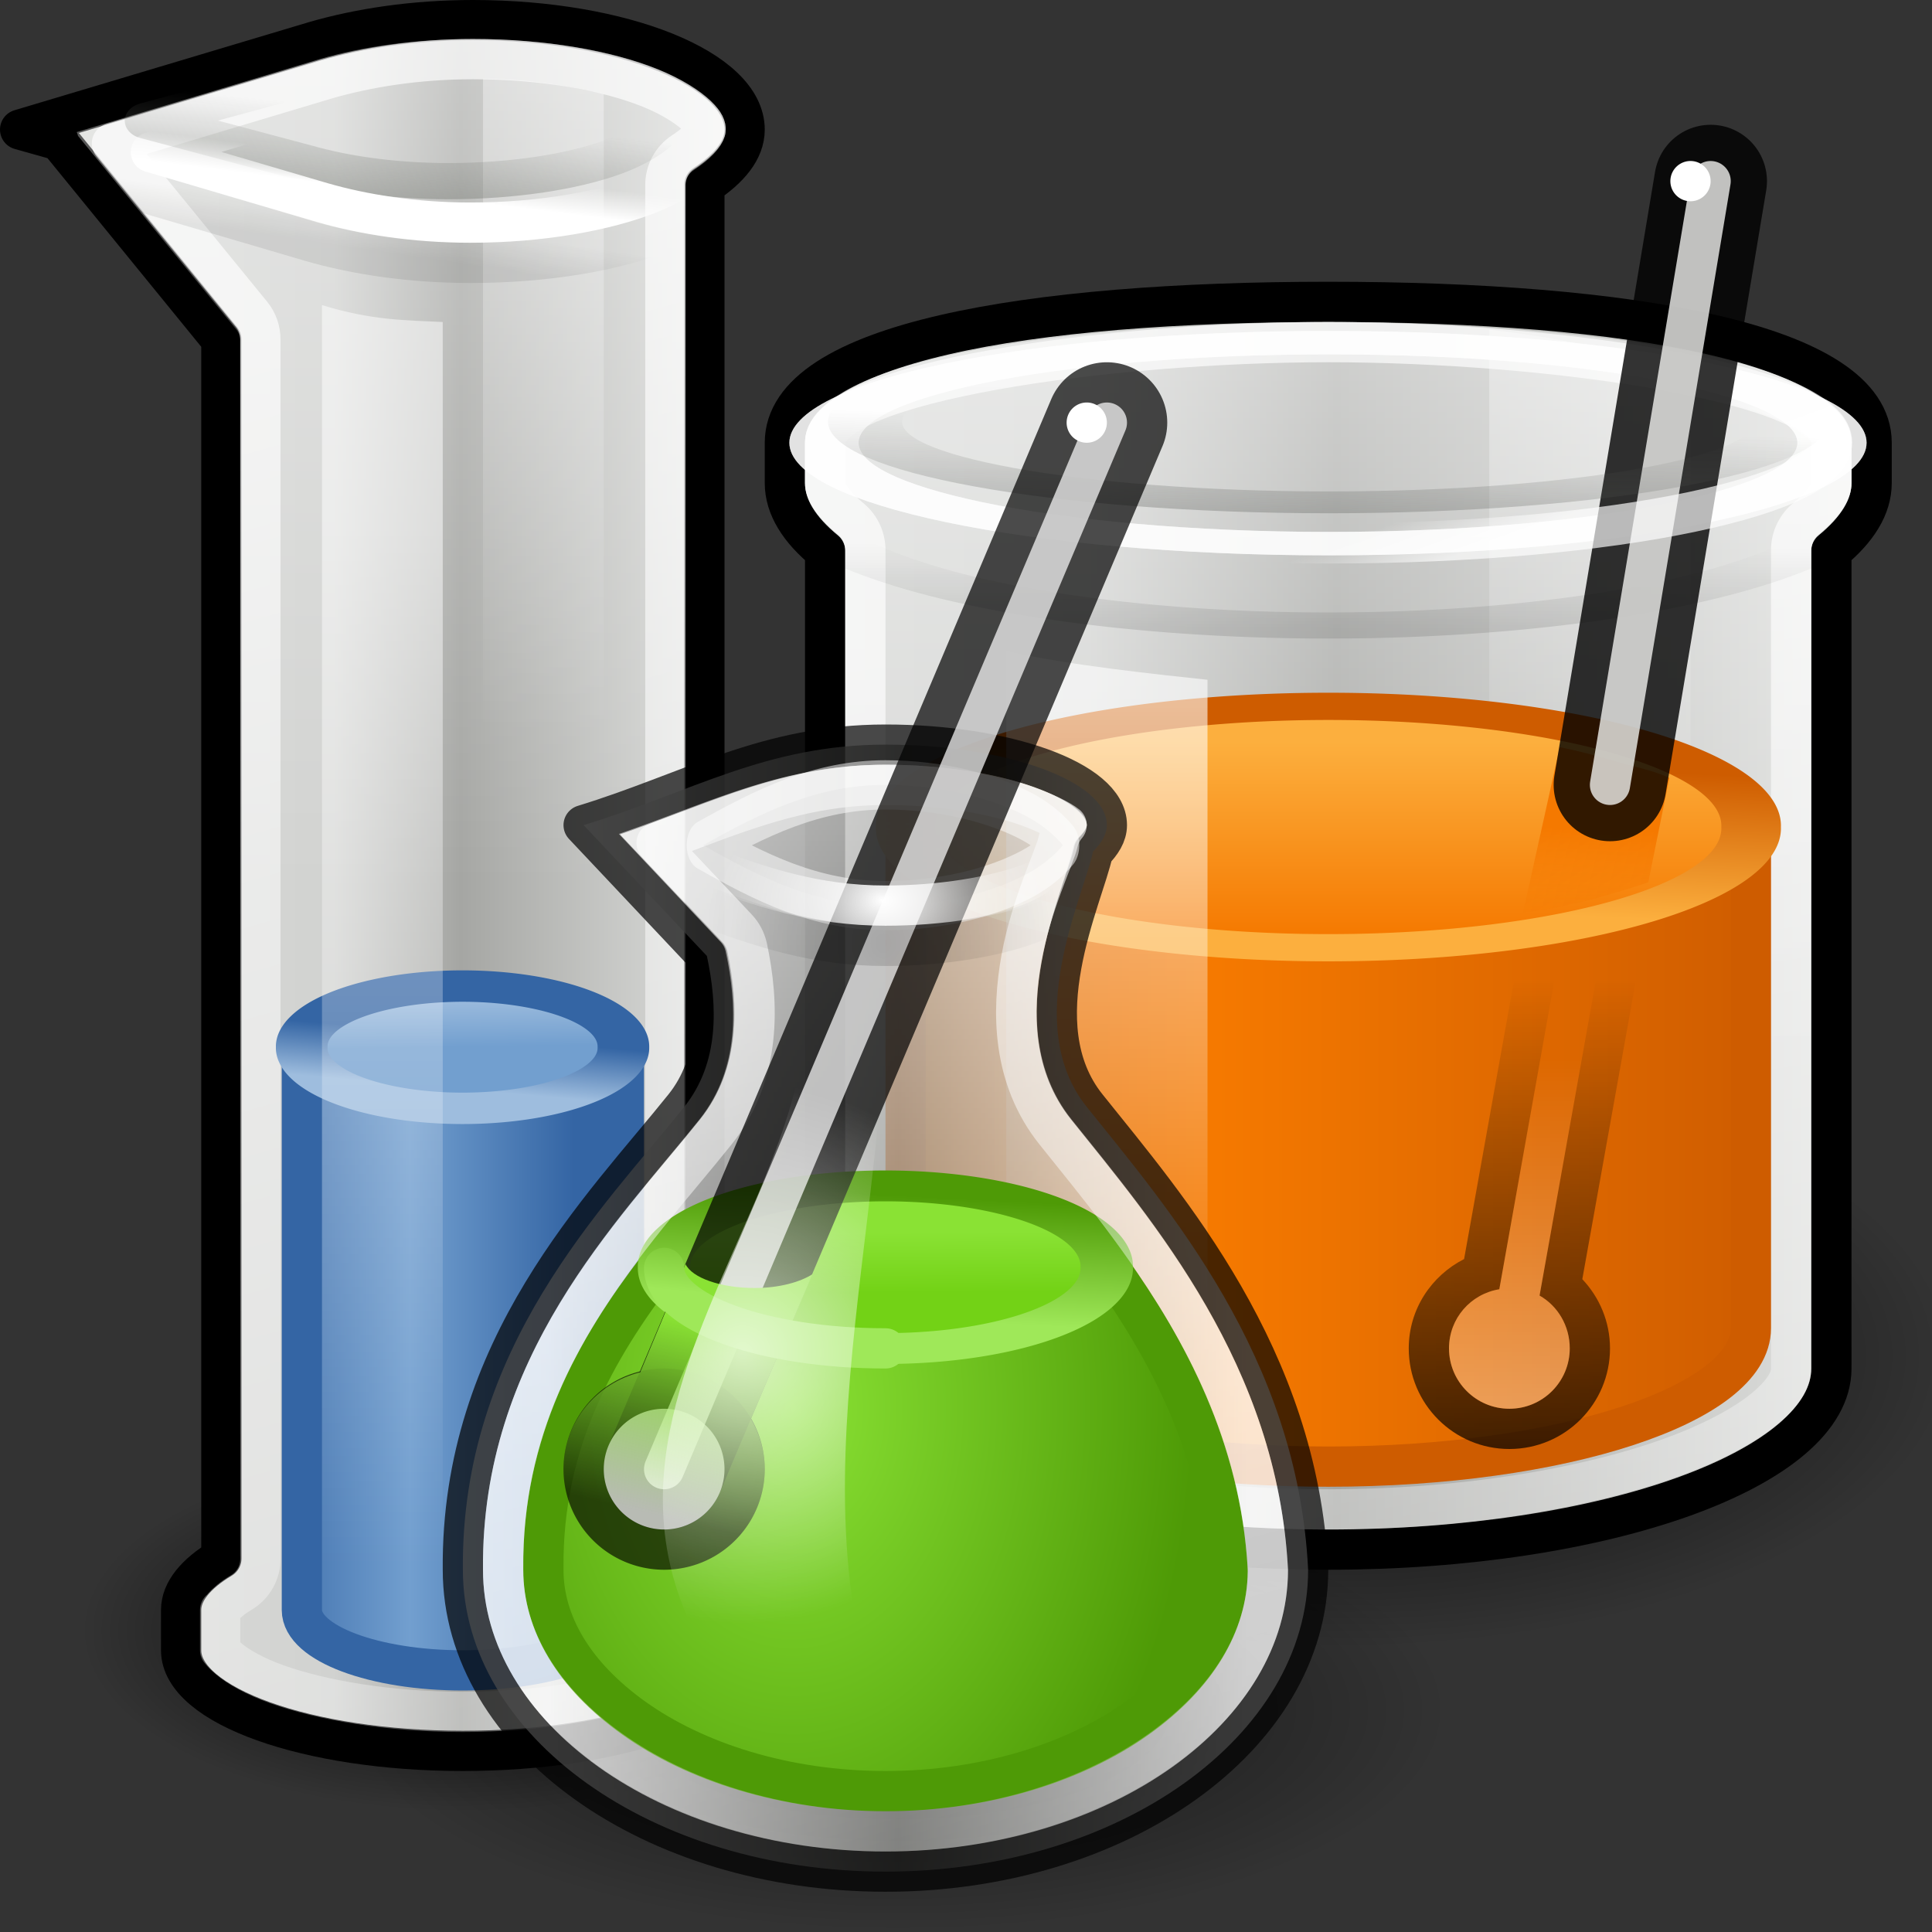 <?xml version="1.0" encoding="UTF-8" standalone="no"?>
<!-- Created with Inkscape (http://www.inkscape.org/) -->

<svg
   xmlns:dc="http://purl.org/dc/elements/1.1/"
   xmlns:cc="http://creativecommons.org/ns#"
   xmlns:rdf="http://www.w3.org/1999/02/22-rdf-syntax-ns#"
   xmlns:svg="http://www.w3.org/2000/svg"
   xmlns="http://www.w3.org/2000/svg"
   xmlns:xlink="http://www.w3.org/1999/xlink"
   xmlns:sodipodi="http://sodipodi.sourceforge.net/DTD/sodipodi-0.dtd"
   xmlns:inkscape="http://www.inkscape.org/namespaces/inkscape"
   width="48px"
   height="48px"
   id="svg5284"
   sodipodi:version="0.32"
   inkscape:version="0.47 r22583"
   sodipodi:docname="applications-science.svg"
   inkscape:output_extension="org.inkscape.output.svg.inkscape"
   version="1.1">
  <rect width="100%" height="100%" fill="#333333" stroke="none"/>
  <defs
     id="defs5286">
    <inkscape:perspective
       sodipodi:type="inkscape:persp3d"
       inkscape:vp_x="0 : 24 : 1"
       inkscape:vp_y="0 : 1000 : 0"
       inkscape:vp_z="48 : 24 : 1"
       inkscape:persp3d-origin="24 : 16 : 1"
       id="perspective210" />
    <linearGradient
       inkscape:collect="always"
       id="linearGradient3370">
      <stop
         style="stop-color:#ffffff;stop-opacity:1;"
         offset="0"
         id="stop3372" />
      <stop
         style="stop-color:#ffffff;stop-opacity:0;"
         offset="1"
         id="stop3374" />
    </linearGradient>
    <linearGradient
       inkscape:collect="always"
       id="linearGradient3472">
      <stop
         style="stop-color:#f57900;stop-opacity:1;"
         offset="0"
         id="stop3474" />
      <stop
         style="stop-color:#f57900;stop-opacity:0;"
         offset="1"
         id="stop3476" />
    </linearGradient>
    <linearGradient
       id="linearGradient3456">
      <stop
         style="stop-color:#d3d7cf;stop-opacity:1"
         offset="0"
         id="stop3458" />
      <stop
         style="stop-color:#d3d7cf;stop-opacity:1"
         offset="1"
         id="stop3460" />
    </linearGradient>
    <linearGradient
       id="linearGradient3435"
       inkscape:collect="always">
      <stop
         id="stop3437"
         offset="0"
         style="stop-color:#4e9a06;stop-opacity:1;" />
      <stop
         id="stop3439"
         offset="1"
         style="stop-color:#9fe859;stop-opacity:1" />
    </linearGradient>
    <linearGradient
       id="linearGradient3429"
       inkscape:collect="always">
      <stop
         id="stop3431"
         offset="0"
         style="stop-color:#4e9a06;stop-opacity:1;" />
      <stop
         id="stop3433"
         offset="1"
         style="stop-color:#9fe859;stop-opacity:1" />
    </linearGradient>
    <linearGradient
       inkscape:collect="always"
       id="linearGradient3376">
      <stop
         style="stop-color:#ffffff;stop-opacity:1;"
         offset="0"
         id="stop3378" />
      <stop
         style="stop-color:#ffffff;stop-opacity:0;"
         offset="1"
         id="stop3380" />
    </linearGradient>
    <linearGradient
       inkscape:collect="always"
       id="linearGradient3359">
      <stop
         style="stop-color:#ffffff;stop-opacity:1;"
         offset="0"
         id="stop3361" />
      <stop
         style="stop-color:#ffffff;stop-opacity:0;"
         offset="1"
         id="stop3363" />
    </linearGradient>
    <linearGradient
       inkscape:collect="always"
       id="linearGradient3351">
      <stop
         style="stop-color:#000000;stop-opacity:1;"
         offset="0"
         id="stop3353" />
      <stop
         style="stop-color:#000000;stop-opacity:0;"
         offset="1"
         id="stop3355" />
    </linearGradient>
    <linearGradient
       inkscape:collect="always"
       id="linearGradient3300">
      <stop
         style="stop-color:#8ae234;stop-opacity:1;"
         offset="0"
         id="stop3302" />
      <stop
         style="stop-color:#8ae234;stop-opacity:0;"
         offset="1"
         id="stop3304" />
    </linearGradient>
    <linearGradient
       inkscape:collect="always"
       id="linearGradient4779">
      <stop
         style="stop-color:#000000;stop-opacity:1;"
         offset="0"
         id="stop4781" />
      <stop
         style="stop-color:#000000;stop-opacity:0;"
         offset="1"
         id="stop4783" />
    </linearGradient>
    <linearGradient
       inkscape:collect="always"
       id="linearGradient4751">
      <stop
         style="stop-color:#ffffff;stop-opacity:1;"
         offset="0"
         id="stop4753" />
      <stop
         style="stop-color:#ffffff;stop-opacity:0;"
         offset="1"
         id="stop4755" />
    </linearGradient>
    <linearGradient
       inkscape:collect="always"
       id="linearGradient4739">
      <stop
         style="stop-color:#ffffff;stop-opacity:1;"
         offset="0"
         id="stop4741" />
      <stop
         style="stop-color:#ffffff;stop-opacity:0;"
         offset="1"
         id="stop4743" />
    </linearGradient>
    <linearGradient
       inkscape:collect="always"
       id="linearGradient4715">
      <stop
         style="stop-color:#8ae234;stop-opacity:1;"
         offset="0"
         id="stop4717" />
      <stop
         style="stop-color:#73d216;stop-opacity:1"
         offset="1"
         id="stop4719" />
    </linearGradient>
    <linearGradient
       inkscape:collect="always"
       id="linearGradient4699">
      <stop
         style="stop-color:#8ae234;stop-opacity:1"
         offset="0"
         id="stop4701" />
      <stop
         style="stop-color:#4e9a06;stop-opacity:1"
         offset="1"
         id="stop4703" />
    </linearGradient>
    <linearGradient
       inkscape:collect="always"
       id="linearGradient4579">
      <stop
         style="stop-color:#ffffff;stop-opacity:1;"
         offset="0"
         id="stop4581" />
      <stop
         style="stop-color:#ffffff;stop-opacity:0;"
         offset="1"
         id="stop4583" />
    </linearGradient>
    <linearGradient
       inkscape:collect="always"
       id="linearGradient4571">
      <stop
         style="stop-color:#ffffff;stop-opacity:1;"
         offset="0"
         id="stop4573" />
      <stop
         style="stop-color:#ffffff;stop-opacity:0;"
         offset="1"
         id="stop4575" />
    </linearGradient>
    <linearGradient
       inkscape:collect="always"
       id="linearGradient4563">
      <stop
         style="stop-color:#000000;stop-opacity:1;"
         offset="0"
         id="stop4565" />
      <stop
         style="stop-color:#000000;stop-opacity:0;"
         offset="1"
         id="stop4567" />
    </linearGradient>
    <linearGradient
       inkscape:collect="always"
       id="linearGradient4545">
      <stop
         style="stop-color:#ffffff;stop-opacity:1;"
         offset="0"
         id="stop4547" />
      <stop
         style="stop-color:#ffffff;stop-opacity:0;"
         offset="1"
         id="stop4549" />
    </linearGradient>
    <linearGradient
       id="linearGradient4532">
      <stop
         style="stop-color:#ce5c00;stop-opacity:1"
         offset="0"
         id="stop4534" />
      <stop
         id="stop4540"
         offset="0.5"
         style="stop-color:#f57900;stop-opacity:1;" />
      <stop
         style="stop-color:#ce5c00;stop-opacity:1"
         offset="1"
         id="stop4536" />
    </linearGradient>
    <linearGradient
       inkscape:collect="always"
       id="linearGradient4524">
      <stop
         style="stop-color:#f57900;stop-opacity:1;"
         offset="0"
         id="stop4526" />
      <stop
         style="stop-color:#fcaf3e;stop-opacity:1"
         offset="1"
         id="stop4528" />
    </linearGradient>
    <linearGradient
       inkscape:collect="always"
       id="linearGradient4508">
      <stop
         style="stop-color:#ce5c00;stop-opacity:1;"
         offset="0"
         id="stop4510" />
      <stop
         style="stop-color:#fcaf3e;stop-opacity:1"
         offset="1"
         id="stop4512" />
    </linearGradient>
    <linearGradient
       inkscape:collect="always"
       id="linearGradient4483">
      <stop
         style="stop-color:#555753;stop-opacity:1"
         offset="0"
         id="stop4485" />
      <stop
         style="stop-color:#555753;stop-opacity:0"
         offset="1"
         id="stop4487" />
    </linearGradient>
    <linearGradient
       inkscape:collect="always"
       id="linearGradient4473">
      <stop
         style="stop-color:#000000;stop-opacity:1;"
         offset="0"
         id="stop4475" />
      <stop
         style="stop-color:#000000;stop-opacity:0;"
         offset="1"
         id="stop4477" />
    </linearGradient>
    <linearGradient
       inkscape:collect="always"
       id="linearGradient4447">
      <stop
         style="stop-color:#ffffff;stop-opacity:1;"
         offset="0"
         id="stop4449" />
      <stop
         style="stop-color:#ffffff;stop-opacity:0;"
         offset="1"
         id="stop4451" />
    </linearGradient>
    <linearGradient
       inkscape:collect="always"
       id="linearGradient4426">
      <stop
         style="stop-color:#ffffff;stop-opacity:1;"
         offset="0"
         id="stop4428" />
      <stop
         style="stop-color:#ffffff;stop-opacity:0;"
         offset="1"
         id="stop4430" />
    </linearGradient>
    <linearGradient
       inkscape:collect="always"
       id="linearGradient4414">
      <stop
         style="stop-color:#ffffff;stop-opacity:1;"
         offset="0"
         id="stop4416" />
      <stop
         style="stop-color:#ffffff;stop-opacity:0;"
         offset="1"
         id="stop4418" />
    </linearGradient>
    <linearGradient
       inkscape:collect="always"
       id="linearGradient4394">
      <stop
         style="stop-color:#000000;stop-opacity:1"
         offset="0"
         id="stop4396" />
      <stop
         style="stop-color:#000000;stop-opacity:0"
         offset="1"
         id="stop4398" />
    </linearGradient>
    <linearGradient
       inkscape:collect="always"
       id="linearGradient4374">
      <stop
         style="stop-color:#ffffff;stop-opacity:1;"
         offset="0"
         id="stop4376" />
      <stop
         style="stop-color:#ffffff;stop-opacity:0;"
         offset="1"
         id="stop4378" />
    </linearGradient>
    <linearGradient
       inkscape:collect="always"
       id="linearGradient4361">
      <stop
         style="stop-color:#767973;stop-opacity:1;"
         offset="0"
         id="stop4363" />
      <stop
         style="stop-color:#767973;stop-opacity:0;"
         offset="1"
         id="stop4366" />
    </linearGradient>
    <linearGradient
       id="linearGradient4338">
      <stop
         style="stop-color:#3465a4;stop-opacity:1"
         offset="0"
         id="stop4340" />
      <stop
         id="stop4346"
         offset="0.5"
         style="stop-color:#729fcf;stop-opacity:1;" />
      <stop
         style="stop-color:#3465a4;stop-opacity:1"
         offset="1"
         id="stop4342" />
    </linearGradient>
    <linearGradient
       inkscape:collect="always"
       id="linearGradient4322">
      <stop
         style="stop-color:#3465a4;stop-opacity:1"
         offset="0"
         id="stop4324" />
      <stop
         style="stop-color:#9ebdde;stop-opacity:1"
         offset="1"
         id="stop4326" />
    </linearGradient>
    <linearGradient
       inkscape:collect="always"
       id="linearGradient4314">
      <stop
         style="stop-color:#729fcf;stop-opacity:1"
         offset="0"
         id="stop4316" />
      <stop
         style="stop-color:#ffffff;stop-opacity:1"
         offset="1"
         id="stop4318" />
    </linearGradient>
    <linearGradient
       id="linearGradient4373">
      <stop
         id="stop4375"
         offset="0"
         style="stop-color:#ffffff;stop-opacity:1" />
      <stop
         style="stop-color:#797a76;stop-opacity:1;"
         offset="0.5"
         id="stop4379" />
      <stop
         id="stop4381"
         offset="1"
         style="stop-color:#ffffff;stop-opacity:1" />
    </linearGradient>
    <linearGradient
       id="linearGradient4134">
      <stop
         style="stop-color:#d6d7d5;stop-opacity:1;"
         offset="0"
         id="stop4136" />
      <stop
         id="stop4148"
         offset="0.25"
         style="stop-color:#d1d2d0;stop-opacity:1;" />
      <stop
         id="stop4142"
         offset="0.5"
         style="stop-color:#a5a6a3;stop-opacity:1;" />
      <stop
         style="stop-color:#dddedc;stop-opacity:1;"
         offset="1"
         id="stop4138" />
    </linearGradient>
    <linearGradient
       inkscape:collect="always"
       xlink:href="#linearGradient4134"
       id="linearGradient3642"
       x1="5.125"
       y1="22"
       x2="17.75"
       y2="22"
       gradientUnits="userSpaceOnUse" />
    <linearGradient
       inkscape:collect="always"
       xlink:href="#linearGradient4134"
       id="linearGradient3650"
       x1="20.875"
       y1="26.5"
       x2="45.516"
       y2="26.5"
       gradientUnits="userSpaceOnUse"
       gradientTransform="translate(0,-4)" />
    <linearGradient
       inkscape:collect="always"
       xlink:href="#linearGradient4314"
       id="linearGradient4320"
       x1="15.014"
       y1="38.542"
       x2="14.7"
       y2="25.394"
       gradientUnits="userSpaceOnUse" />
    <linearGradient
       inkscape:collect="always"
       xlink:href="#linearGradient4322"
       id="linearGradient4328"
       x1="17.158"
       y1="37.722"
       x2="16.544"
       y2="41.991"
       gradientUnits="userSpaceOnUse" />
    <linearGradient
       inkscape:collect="always"
       xlink:href="#linearGradient4338"
       id="linearGradient4344"
       x1="6.118"
       y1="33.406"
       x2="14.25"
       y2="33.406"
       gradientUnits="userSpaceOnUse" />
    <linearGradient
       inkscape:collect="always"
       xlink:href="#linearGradient4361"
       id="linearGradient4368"
       x1="6.875"
       y1="5.656"
       x2="7.25"
       y2="2.844"
       gradientUnits="userSpaceOnUse" />
    <linearGradient
       inkscape:collect="always"
       xlink:href="#linearGradient4374"
       id="linearGradient4384"
       gradientUnits="userSpaceOnUse"
       x1="7.719"
       y1="3.937"
       x2="7.812"
       y2="3.203" />
    <linearGradient
       inkscape:collect="always"
       xlink:href="#linearGradient4394"
       id="linearGradient4400"
       x1="8.094"
       y1="5.469"
       x2="8.219"
       y2="4.625"
       gradientUnits="userSpaceOnUse" />
    <linearGradient
       inkscape:collect="always"
       xlink:href="#linearGradient4414"
       id="linearGradient4420"
       x1="9.104"
       y1="13.334"
       x2="9.104"
       y2="38.878"
       gradientUnits="userSpaceOnUse" />
    <linearGradient
       inkscape:collect="always"
       xlink:href="#linearGradient4426"
       id="linearGradient4432"
       x1="11.125"
       y1="-2.375"
       x2="11.125"
       y2="22"
       gradientUnits="userSpaceOnUse" />
    <linearGradient
       inkscape:collect="always"
       xlink:href="#linearGradient4447"
       id="linearGradient4453"
       x1="34.648"
       y1="7.866"
       x2="34.648"
       y2="30.738"
       gradientUnits="userSpaceOnUse"
       gradientTransform="translate(0,-4)" />
    <linearGradient
       inkscape:collect="always"
       xlink:href="#linearGradient4473"
       id="linearGradient4479"
       x1="14.299"
       y1="43.573"
       x2="14.336"
       y2="40.669"
       gradientUnits="userSpaceOnUse" />
    <linearGradient
       inkscape:collect="always"
       xlink:href="#linearGradient4483"
       id="linearGradient4489"
       x1="14.471"
       y1="44.243"
       x2="15.026"
       y2="38.547"
       gradientUnits="userSpaceOnUse" />
    <linearGradient
       inkscape:collect="always"
       xlink:href="#linearGradient4508"
       id="linearGradient4514"
       x1="16.76"
       y1="35.75"
       x2="16.175"
       y2="41.72"
       gradientUnits="userSpaceOnUse" />
    <linearGradient
       inkscape:collect="always"
       xlink:href="#linearGradient4524"
       id="linearGradient4530"
       x1="15.192"
       y1="42.982"
       x2="15.192"
       y2="35.086"
       gradientUnits="userSpaceOnUse" />
    <linearGradient
       inkscape:collect="always"
       xlink:href="#linearGradient4532"
       id="linearGradient4538"
       x1="16.375"
       y1="32.719"
       x2="44"
       y2="32.719"
       gradientUnits="userSpaceOnUse"
       gradientTransform="translate(0,-4)" />
    <linearGradient
       inkscape:collect="always"
       xlink:href="#linearGradient4545"
       id="linearGradient4551"
       x1="27.062"
       y1="21.312"
       x2="27.062"
       y2="37.77"
       gradientUnits="userSpaceOnUse"
       gradientTransform="translate(0,-4)" />
    <linearGradient
       inkscape:collect="always"
       xlink:href="#linearGradient4414"
       id="linearGradient4555"
       gradientUnits="userSpaceOnUse"
       x1="9.104"
       y1="5.712"
       x2="9.104"
       y2="23.189"
       gradientTransform="translate(4,-5)" />
    <linearGradient
       inkscape:collect="always"
       xlink:href="#linearGradient4545"
       id="linearGradient4559"
       gradientUnits="userSpaceOnUse"
       x1="27.062"
       y1="19.185"
       x2="27.062"
       y2="34.681"
       gradientTransform="translate(12,-12.141)" />
    <radialGradient
       inkscape:collect="always"
       xlink:href="#linearGradient4563"
       id="radialGradient4569"
       cx="16.175"
       cy="38.542"
       fx="16.175"
       fy="38.542"
       r="7.867"
       gradientTransform="matrix(1,0,0,0.618,0,14.724)"
       gradientUnits="userSpaceOnUse" />
    <linearGradient
       inkscape:collect="always"
       xlink:href="#linearGradient4571"
       id="linearGradient4577"
       x1="6.25"
       y1="8.375"
       x2="22.875"
       y2="67.875"
       gradientUnits="userSpaceOnUse" />
    <linearGradient
       inkscape:collect="always"
       xlink:href="#linearGradient4579"
       id="linearGradient4585"
       x1="21.39"
       y1="19.981"
       x2="27.489"
       y2="64.087"
       gradientUnits="userSpaceOnUse"
       gradientTransform="translate(0,-4)" />
    <radialGradient
       inkscape:collect="always"
       xlink:href="#linearGradient4563"
       id="radialGradient4589"
       gradientUnits="userSpaceOnUse"
       gradientTransform="matrix(1,0,0,0.618,0,14.724)"
       cx="16.175"
       cy="38.542"
       fx="16.175"
       fy="38.542"
       r="7.867" />
    <radialGradient
       inkscape:collect="always"
       xlink:href="#linearGradient4779"
       id="radialGradient4785"
       cx="16.175"
       cy="38.542"
       fx="16.175"
       fy="38.542"
       r="7.867"
       gradientTransform="matrix(1,0,0,0.618,0,14.724)"
       gradientUnits="userSpaceOnUse" />
    <linearGradient
       inkscape:collect="always"
       xlink:href="#linearGradient3376"
       id="linearGradient3382"
       x1="21.488"
       y1="39.65"
       x2="20.303"
       y2="38.547"
       gradientUnits="userSpaceOnUse"
       gradientTransform="matrix(1.716,0,0,0.581,5.242,-11.386)" />
    <linearGradient
       inkscape:collect="always"
       xlink:href="#linearGradient3456"
       id="linearGradient3462"
       x1="13.406"
       y1="15"
       x2="13.75"
       y2="17.469"
       gradientUnits="userSpaceOnUse" />
    <linearGradient
       inkscape:collect="always"
       xlink:href="#linearGradient3472"
       id="linearGradient3478"
       x1="39.25"
       y1="21.594"
       x2="39.156"
       y2="24.062"
       gradientUnits="userSpaceOnUse"
       gradientTransform="translate(0,-1)" />
    <linearGradient
       inkscape:collect="always"
       xlink:href="#linearGradient4373"
       id="linearGradient3575"
       gradientUnits="userSpaceOnUse"
       gradientTransform="translate(-1,1)"
       x1="14.683"
       y1="31.5"
       x2="31.941"
       y2="31.5" />
    <linearGradient
       inkscape:collect="always"
       xlink:href="#linearGradient4751"
       id="linearGradient3577"
       gradientUnits="userSpaceOnUse"
       x1="23.375"
       y1="20.496"
       x2="23.375"
       y2="37.098" />
    <radialGradient
       inkscape:collect="always"
       xlink:href="#linearGradient4699"
       id="radialGradient3579"
       gradientUnits="userSpaceOnUse"
       gradientTransform="matrix(1.105,0,0,1.566,-3.229,-20.669)"
       cx="20.761"
       cy="35.534"
       fx="20.761"
       fy="35.534"
       r="9" />
    <linearGradient
       inkscape:collect="always"
       xlink:href="#linearGradient4715"
       id="linearGradient3581"
       gradientUnits="userSpaceOnUse"
       x1="18.01"
       y1="36.429"
       x2="18.056"
       y2="40.059" />
    <linearGradient
       inkscape:collect="always"
       xlink:href="#linearGradient3429"
       id="linearGradient3583"
       gradientUnits="userSpaceOnUse"
       x1="16.175"
       y1="34.164"
       x2="15.528"
       y2="41.552" />
    <linearGradient
       inkscape:collect="always"
       xlink:href="#linearGradient4739"
       id="linearGradient3585"
       gradientUnits="userSpaceOnUse"
       x1="19.375"
       y1="23.312"
       x2="28.5"
       y2="57.562" />
    <radialGradient
       inkscape:collect="always"
       xlink:href="#linearGradient3359"
       id="radialGradient3587"
       gradientUnits="userSpaceOnUse"
       gradientTransform="matrix(0.818,0,0,0.603,3.181,8.586)"
       cx="22.915"
       cy="22.863"
       fx="22.915"
       fy="22.863"
       r="4.969" />
    <linearGradient
       inkscape:collect="always"
       xlink:href="#linearGradient3300"
       id="linearGradient3589"
       gradientUnits="userSpaceOnUse"
       gradientTransform="translate(-1,0)"
       x1="18.094"
       y1="32.812"
       x2="16.969"
       y2="37.562" />
    <linearGradient
       inkscape:collect="always"
       xlink:href="#linearGradient3435"
       id="linearGradient3591"
       gradientUnits="userSpaceOnUse"
       gradientTransform="matrix(0.699,0,0,0.411,10.691,15.643)"
       x1="16.175"
       y1="34.164"
       x2="15.085"
       y2="40.973" />
    <radialGradient
       inkscape:collect="always"
       xlink:href="#linearGradient4414"
       id="radialGradient3593"
       gradientUnits="userSpaceOnUse"
       gradientTransform="matrix(2.476,0,0,2.404,-30.656,-44.795)"
       cx="19.831"
       cy="32.614"
       fx="19.831"
       fy="32.614"
       r="2.794" />
    <radialGradient
       inkscape:collect="always"
       xlink:href="#linearGradient3351"
       id="radialGradient3595"
       gradientUnits="userSpaceOnUse"
       gradientTransform="matrix(0.89,-6.2893082e-3,7.709253e-3,1.091,2.221,-3.817)"
       cx="21.938"
       cy="25.096"
       fx="21.938"
       fy="25.096"
       r="4.969" />
    <linearGradient
       inkscape:collect="always"
       xlink:href="#linearGradient3351"
       id="linearGradient3368"
       x1="37.812"
       y1="36.977"
       x2="37.812"
       y2="24.326"
       gradientUnits="userSpaceOnUse" />
    <linearGradient
       inkscape:collect="always"
       xlink:href="#linearGradient3370"
       id="linearGradient3377"
       x1="38.875"
       y1="39.641"
       x2="38.875"
       y2="26.312"
       gradientUnits="userSpaceOnUse" />
    <linearGradient
       inkscape:collect="always"
       xlink:href="#linearGradient4373"
       id="linearGradient3821"
       gradientUnits="userSpaceOnUse"
       gradientTransform="translate(-1,1)"
       x1="14.683"
       y1="31.5"
       x2="31.941"
       y2="31.5" />
    <linearGradient
       inkscape:collect="always"
       xlink:href="#linearGradient4751"
       id="linearGradient3823"
       gradientUnits="userSpaceOnUse"
       x1="23.375"
       y1="20.496"
       x2="23.375"
       y2="37.098" />
    <radialGradient
       inkscape:collect="always"
       xlink:href="#linearGradient4699"
       id="radialGradient3825"
       gradientUnits="userSpaceOnUse"
       gradientTransform="matrix(1.105,0,0,1.566,-3.229,-20.669)"
       cx="20.761"
       cy="35.534"
       fx="20.761"
       fy="35.534"
       r="9" />
    <linearGradient
       inkscape:collect="always"
       xlink:href="#linearGradient4715"
       id="linearGradient3827"
       gradientUnits="userSpaceOnUse"
       x1="18.01"
       y1="36.429"
       x2="18.056"
       y2="40.059" />
    <linearGradient
       inkscape:collect="always"
       xlink:href="#linearGradient3429"
       id="linearGradient3829"
       gradientUnits="userSpaceOnUse"
       x1="16.175"
       y1="34.164"
       x2="15.528"
       y2="41.552" />
    <linearGradient
       inkscape:collect="always"
       xlink:href="#linearGradient4739"
       id="linearGradient3831"
       gradientUnits="userSpaceOnUse"
       x1="19.375"
       y1="23.312"
       x2="28.5"
       y2="57.562" />
    <radialGradient
       inkscape:collect="always"
       xlink:href="#linearGradient3359"
       id="radialGradient3833"
       gradientUnits="userSpaceOnUse"
       gradientTransform="matrix(0.818,0,0,0.603,3.181,8.586)"
       cx="22.915"
       cy="22.863"
       fx="22.915"
       fy="22.863"
       r="4.969" />
    <linearGradient
       inkscape:collect="always"
       xlink:href="#linearGradient3300"
       id="linearGradient3835"
       gradientUnits="userSpaceOnUse"
       gradientTransform="translate(-1,0)"
       x1="18.094"
       y1="32.812"
       x2="16.969"
       y2="37.562" />
    <linearGradient
       inkscape:collect="always"
       xlink:href="#linearGradient3435"
       id="linearGradient3837"
       gradientUnits="userSpaceOnUse"
       gradientTransform="matrix(0.699,0,0,0.411,10.691,15.643)"
       x1="16.175"
       y1="34.164"
       x2="15.085"
       y2="40.973" />
    <radialGradient
       inkscape:collect="always"
       xlink:href="#linearGradient4414"
       id="radialGradient3839"
       gradientUnits="userSpaceOnUse"
       gradientTransform="matrix(2.476,0,0,2.404,-30.656,-44.795)"
       cx="19.831"
       cy="32.614"
       fx="19.831"
       fy="32.614"
       r="2.794" />
    <radialGradient
       inkscape:collect="always"
       xlink:href="#linearGradient3351"
       id="radialGradient3841"
       gradientUnits="userSpaceOnUse"
       gradientTransform="matrix(0.89,-0.006,0.008,1.091,2.221,-3.817)"
       cx="21.938"
       cy="25.096"
       fx="21.938"
       fy="25.096"
       r="4.969" />
    <radialGradient
       inkscape:collect="always"
       xlink:href="#linearGradient3351"
       id="radialGradient3845"
       gradientUnits="userSpaceOnUse"
       gradientTransform="matrix(0.89,-0.006,0.008,1.091,2.221,-3.817)"
       cx="21.938"
       cy="25.096"
       fx="21.938"
       fy="25.096"
       r="4.969" />
    <radialGradient
       inkscape:collect="always"
       xlink:href="#linearGradient4414"
       id="radialGradient3848"
       gradientUnits="userSpaceOnUse"
       gradientTransform="matrix(2.476,0,0,2.404,-30.656,-44.795)"
       cx="19.831"
       cy="32.614"
       fx="19.831"
       fy="32.614"
       r="2.794" />
    <linearGradient
       inkscape:collect="always"
       xlink:href="#linearGradient3435"
       id="linearGradient3851"
       gradientUnits="userSpaceOnUse"
       gradientTransform="matrix(0.699,0,0,0.411,10.691,15.643)"
       x1="16.175"
       y1="34.164"
       x2="15.085"
       y2="40.973" />
    <linearGradient
       inkscape:collect="always"
       xlink:href="#linearGradient3300"
       id="linearGradient3854"
       gradientUnits="userSpaceOnUse"
       gradientTransform="translate(-1,0)"
       x1="18.094"
       y1="32.812"
       x2="16.969"
       y2="37.562" />
    <radialGradient
       inkscape:collect="always"
       xlink:href="#linearGradient3359"
       id="radialGradient3857"
       gradientUnits="userSpaceOnUse"
       gradientTransform="matrix(0.818,0,0,0.603,3.181,8.586)"
       cx="22.915"
       cy="22.863"
       fx="22.915"
       fy="22.863"
       r="4.969" />
    <linearGradient
       inkscape:collect="always"
       xlink:href="#linearGradient4739"
       id="linearGradient3866"
       gradientUnits="userSpaceOnUse"
       x1="19.375"
       y1="23.312"
       x2="28.5"
       y2="57.562"
       gradientTransform="translate(-1,0)" />
    <radialGradient
       inkscape:collect="always"
       xlink:href="#linearGradient4699"
       id="radialGradient3870"
       gradientUnits="userSpaceOnUse"
       gradientTransform="matrix(1.105,0,0,1.566,-3.229,-20.669)"
       cx="20.761"
       cy="35.534"
       fx="20.761"
       fy="35.534"
       r="9" />
    <linearGradient
       inkscape:collect="always"
       xlink:href="#linearGradient4373"
       id="linearGradient3874"
       gradientUnits="userSpaceOnUse"
       gradientTransform="translate(-1,1)"
       x1="14.683"
       y1="31.5"
       x2="31.941"
       y2="31.5" />
  </defs>
  <sodipodi:namedview
     id="base"
     pagecolor="#ffffff"
     bordercolor="#666666"
     borderopacity="1.0"
     inkscape:pageopacity="1"
     inkscape:pageshadow="2"
     inkscape:zoom="26.778369"
     inkscape:cx="24.25"
     inkscape:cy="11.354534"
     inkscape:current-layer="layer1"
     showgrid="false"
     inkscape:grid-bbox="true"
     inkscape:document-units="px"
     inkscape:window-width="1280"
     inkscape:window-height="800"
     inkscape:window-x="-4"
     inkscape:window-y="-26"
     showborder="false"
     inkscape:showpageshadow="false"
     inkscape:grid-points="true"
     showguides="false"
     inkscape:guide-bbox="true"
     inkscape:window-maximized="0">
    <sodipodi:guide
       orientation="horizontal"
       position="27.625"
       id="guide4897" />
    <sodipodi:guide
       orientation="vertical"
       position="40"
       id="guide4899" />
    <inkscape:grid
       id="GridFromPre046Settings"
       type="xygrid"
       originx="0px"
       originy="0px"
       spacingx="0.5px"
       spacingy="0.5px"
       color="#0000ff"
       empcolor="#0000ff"
       opacity="0.2"
       empopacity="0.4"
       empspacing="2" />
  </sodipodi:namedview>
  <g
     id="layer1"
     inkscape:label="Layer 1"
     inkscape:groupmode="layer">
    <path
       sodipodi:type="arc"
       style="opacity:0.6;color:#000000;fill:url(#radialGradient4785);fill-opacity:1;fill-rule:nonzero;stroke:none;stroke-width:1.02;stroke-linecap:round;stroke-linejoin:round;marker:none;marker-start:none;marker-mid:none;marker-end:none;stroke-miterlimit:4;stroke-dasharray:none;stroke-dashoffset:0;stroke-opacity:1;visibility:visible;display:inline;overflow:visible;enable-background:accumulate"
       id="path4769"
       sodipodi:cx="16.175068"
       sodipodi:cy="38.542446"
       sodipodi:rx="7.8665628"
       sodipodi:ry="4.8613591"
       d="M 24.042 38.542 A 7.867 4.861 0 1 1  8.309,38.542 A 7.867 4.861 0 1 1  24.042 38.542 z"
       transform="matrix(1.74,0,0,1.131,-5.831,-1.106)" />
    <path
       sodipodi:type="arc"
       style="opacity:0.9;color:#000000;fill:url(#radialGradient4589);fill-opacity:1;fill-rule:nonzero;stroke:none;stroke-width:1.478;stroke-linecap:round;stroke-linejoin:round;marker:none;marker-start:none;marker-mid:none;marker-end:none;stroke-miterlimit:4;stroke-dasharray:none;stroke-dashoffset:0;stroke-opacity:1;visibility:visible;display:inline;overflow:visible;enable-background:accumulate"
       id="path4587"
       sodipodi:cx="16.175068"
       sodipodi:cy="38.542446"
       sodipodi:rx="7.8665628"
       sodipodi:ry="4.8613591"
       d="M 24.042 38.542 A 7.867 4.861 0 1 1  8.309,38.542 A 7.867 4.861 0 1 1  24.042 38.542 z"
       transform="matrix(1.933,0,0,1.493,2.034,-23.857)" />
    <path
       sodipodi:type="arc"
       style="opacity:0.9;color:#000000;fill:url(#radialGradient4569);fill-opacity:1;fill-rule:nonzero;stroke:none;stroke-width:1.478;stroke-linecap:round;stroke-linejoin:round;marker:none;marker-start:none;marker-mid:none;marker-end:none;stroke-miterlimit:4;stroke-dasharray:none;stroke-dashoffset:0;stroke-opacity:1;visibility:visible;display:inline;overflow:visible;enable-background:accumulate"
       id="path4561"
       sodipodi:cx="16.175068"
       sodipodi:cy="38.542446"
       sodipodi:rx="7.8665628"
       sodipodi:ry="4.8613591"
       d="M 24.042 38.542 A 7.867 4.861 0 1 1  8.309,38.542 A 7.867 4.861 0 1 1  24.042 38.542 z"
       transform="matrix(1.208,0,0,0.926,-8.034,4.823)" />
    <path
       style="opacity:1;color:#000000;fill:url(#linearGradient3650);fill-opacity:1;fill-rule:nonzero;stroke:#000000;stroke-width:1;stroke-linecap:round;stroke-linejoin:round;marker:none;marker-start:none;marker-mid:none;marker-end:none;stroke-miterlimit:4;stroke-dasharray:none;stroke-dashoffset:0;stroke-opacity:1;visibility:visible;display:inline;overflow:visible;enable-background:accumulate"
       d="M 33,7.5 C 25.548,7.5 19.5,8.516 19.5,11 L 19.5,12 C 19.5,12.599 19.862,13.165 20.5,13.688 L 20.5,34 C 20.5,36.484 26.1,38.5 33,38.5 C 39.9,38.5 45.5,36.484 45.5,34 L 45.5,21.109 L 45.5,13.688 C 46.138,13.165 46.5,12.599 46.5,12 L 46.5,11 C 46.5,8.516 40.452,7.5 33,7.5 z "
       id="path4435"
       sodipodi:nodetypes="cccccscccccc" />
    <path
       sodipodi:type="inkscape:offset"
       inkscape:radius="-0.54976141"
       inkscape:original="M 16.1875 33.6875 C 11.845157 33.6875 8.3125 35.84778 8.3125 38.53125 C 8.3125 41.21472 11.845157 43.40625 16.1875 43.40625 C 20.529843 43.40625 24.031251 41.21472 24.03125 38.53125 C 24.03125 35.84778 20.529843 33.6875 16.1875 33.6875 z "
       style="opacity:0.663;color:#000000;fill:none;fill-opacity:1;fill-rule:nonzero;stroke:#ffffff;stroke-width:1.002;stroke-linecap:round;stroke-linejoin:round;marker:none;marker-start:none;marker-mid:none;marker-end:none;stroke-miterlimit:4;stroke-dasharray:none;stroke-dashoffset:0;stroke-opacity:1;visibility:visible;display:inline;overflow:visible;enable-background:accumulate"
       id="path3369"
       d="M 16.188,34.25 C 14.107,34.25 12.226,34.752 10.906,35.562 C 9.587,36.373 8.875,37.431 8.875,38.531 C 8.875,39.632 9.586,40.682 10.906,41.5 C 12.226,42.318 14.109,42.844 16.188,42.844 C 18.266,42.844 20.126,42.317 21.438,41.5 C 22.749,40.683 23.469,39.634 23.469,38.531 C 23.469,37.429 22.749,36.372 21.438,35.562 C 20.126,34.753 18.268,34.25 16.188,34.25 z "
       transform="matrix(1.716,0,0,0.581,5.242,-11.386)" />
    <path
       style="opacity:0.663;color:#000000;fill:none;fill-opacity:1;fill-rule:nonzero;stroke:url(#linearGradient4585);stroke-width:1;stroke-linecap:round;stroke-linejoin:round;marker:none;marker-start:none;marker-mid:none;marker-end:none;stroke-miterlimit:4;stroke-dashoffset:0;stroke-opacity:1;visibility:visible;display:inline;overflow:visible;enable-background:accumulate"
       d="M 33,8.5 C 27.5,8.5 20.5,9.5 20.5,11 L 20.5,12 C 20.5,12.19 20.65,12.492 21.156,12.906 C 21.38,13.103 21.506,13.389 21.5,13.688 L 21.5,34 C 21.5,34.24 21.631,34.549 22.125,34.969 C 22.619,35.389 23.446,35.839 24.5,36.219 C 26.608,36.978 29.649,37.5 33,37.5 C 36.351,37.5 39.392,36.978 41.5,36.219 C 42.554,35.839 43.381,35.389 43.875,34.969 C 44.369,34.549 44.5,34.24 44.5,34 L 44.5,13.688 C 44.494,13.389 44.62,13.103 44.844,12.906 C 45.35,12.492 45.5,12.19 45.5,12 L 45.5,11 C 45.5,9.5 38.5,8.5 33,8.5 z "
       id="path3276"
       sodipodi:nodetypes="cccsccsssssccsccz" />
    <path
       style="opacity:0.4;color:#000000;fill:url(#linearGradient4559);fill-opacity:1;fill-rule:nonzero;stroke:none;stroke-width:1;stroke-linecap:round;stroke-linejoin:round;marker:none;marker-start:none;marker-mid:none;marker-end:none;stroke-miterlimit:4;stroke-dashoffset:0;stroke-opacity:1;visibility:visible;display:inline;overflow:visible;enable-background:accumulate"
       d="M 37,8.192 C 38.901,8.393 41.279,8.944 42,9.249 L 42,27.362 L 37,27.362 L 37,8.192 z "
       id="path4557"
       sodipodi:nodetypes="ccccc" />
    <path
       style="opacity:0.579;color:#000000;fill:url(#linearGradient4453);fill-opacity:1;fill-rule:nonzero;stroke:none;stroke-width:1;stroke-linecap:round;stroke-linejoin:round;marker:none;marker-start:none;marker-mid:none;marker-end:none;stroke-miterlimit:4;stroke-dashoffset:0;stroke-opacity:1;visibility:visible;display:inline;overflow:visible;enable-background:accumulate"
       d="M 33,8 C 29,8 20,8.5 20,11 L 20,12 C 20,12.395 20.24,12.812 20.812,13.281 C 20.935,13.38 21.004,13.53 21,13.688 L 21,34 C 21,34.431 21.249,34.896 21.812,35.375 C 22.376,35.854 23.251,36.325 24.344,36.719 C 26.529,37.506 29.599,38 33,38 C 36.401,38 39.471,37.506 41.656,36.719 C 42.749,36.325 43.624,35.854 44.188,35.375 C 44.751,34.896 45,34.431 45,34 L 45,13.688 C 44.996,13.53 45.065,13.38 45.188,13.281 C 45.76,12.812 46,12.395 46,12 L 46,11 C 46,8.5 37,8 33,8 z "
       id="path4443"
       sodipodi:nodetypes="cccsccsssssccsccz" />
    <path
       style="opacity:1;color:#000000;fill:url(#linearGradient3642);fill-opacity:1;fill-rule:nonzero;stroke:#000000;stroke-width:1;stroke-linecap:round;stroke-linejoin:round;marker:none;marker-start:none;marker-mid:none;marker-end:none;stroke-miterlimit:4;stroke-dasharray:none;stroke-dashoffset:0;stroke-opacity:1;visibility:visible;display:inline;overflow:visible;enable-background:accumulate"
       d="M 11.75 0.5 C 10.273 0.5 8.924 0.708 7.812 1.031 L 0.5 3.219 L 1.5 3.5 L 1.5 3.531 L 5.5 8.438 L 5.5 38.719 C 4.876 39.093 4.5 39.533 4.5 40 L 4.5 41 C 4.5 42.38 7.636 43.5 11.5 43.5 C 15.364 43.5 18.5 42.38 18.5 41 L 18.5 40 C 18.5 39.533 18.124 39.093 17.5 38.719 L 17.5 4.594 C 18.118 4.185 18.5 3.731 18.5 3.219 C 18.5 1.725 15.476 0.5 11.75 0.5 z "
       id="path2237" />
    <path
       style="opacity:0.4;color:#000000;fill:url(#linearGradient4555);fill-opacity:1;fill-rule:nonzero;stroke:none;stroke-width:1;stroke-linecap:round;stroke-linejoin:round;marker:none;marker-start:none;marker-mid:none;marker-end:none;stroke-miterlimit:4;stroke-dashoffset:0;stroke-opacity:1;visibility:visible;display:inline;overflow:visible;enable-background:accumulate"
       d="M 12,1.956 C 13.326,1.968 14.125,2.153 15,2.331 L 15,35.331 L 12,35 L 12,1.956 z "
       id="path4553"
       sodipodi:nodetypes="ccccc" />
    <path
       sodipodi:type="inkscape:offset"
       inkscape:radius="-0.45790461"
       inkscape:original="M 11.75 0.5 C 10.272657 0.5 8.9243859 0.70812 7.8125 1.03125 L 0.5 3.21875 L 1.5 3.5 L 1.5 3.53125 L 5.5 8.4375 L 5.5 38.71875 C 4.8761473 39.092639 4.4999999 39.533439 4.5 40 L 4.5 41 C 4.5 42.380001 7.6359995 43.5 11.5 43.5 C 15.364 43.5 18.499999 42.38 18.5 41 L 18.5 40 C 18.5 39.533439 18.123853 39.092639 17.5 38.71875 L 17.5 4.59375 C 18.11784 4.1852056 18.5 3.731072 18.5 3.21875 C 18.5 1.7251101 15.475999 0.5 11.75 0.5 z "
       style="opacity:0.45;color:#000000;fill:url(#linearGradient4432);fill-opacity:1;fill-rule:nonzero;stroke:none;stroke-width:1;stroke-linecap:round;stroke-linejoin:round;marker:none;marker-start:none;marker-mid:none;marker-end:none;stroke-miterlimit:4;stroke-dasharray:none;stroke-dashoffset:0;stroke-opacity:1;visibility:visible;display:inline;overflow:visible;enable-background:accumulate"
       id="path4424"
       d="M 11.75,0.969 C 10.316,0.969 9.005,1.159 7.938,1.469 L 1.906,3.281 C 1.92,3.311 1.93,3.343 1.938,3.375 L 5.844,8.156 C 5.917,8.233 5.961,8.332 5.969,8.438 L 5.969,38.719 C 5.974,38.884 5.891,39.039 5.75,39.125 C 5.193,39.459 4.969,39.78 4.969,40 L 4.969,41 C 4.969,41.172 5.052,41.379 5.344,41.625 C 5.635,41.871 6.12,42.13 6.719,42.344 C 7.916,42.771 9.612,43.031 11.5,43.031 C 13.388,43.031 15.084,42.771 16.281,42.344 C 16.88,42.13 17.365,41.871 17.656,41.625 C 17.948,41.379 18.031,41.172 18.031,41 L 18.031,40 C 18.031,39.78 17.807,39.459 17.25,39.125 C 17.109,39.039 17.026,38.884 17.031,38.719 L 17.031,4.594 C 17.037,4.44 17.119,4.299 17.25,4.219 C 17.81,3.848 18.031,3.503 18.031,3.219 C 18.031,3 17.938,2.768 17.656,2.5 C 17.375,2.232 16.917,1.95 16.344,1.719 C 15.197,1.256 13.563,0.969 11.75,0.969 z " />
    <path
       sodipodi:type="inkscape:offset"
       inkscape:radius="-0.96892917"
       inkscape:original="M 11.75 0.5 C 10.272657 0.5 8.9243859 0.70812 7.8125 1.03125 L 0.5 3.21875 L 1.5 3.5 L 1.5 3.53125 L 5.5 8.4375 L 5.5 38.71875 C 4.8761473 39.092639 4.4999999 39.533439 4.5 40 L 4.5 41 C 4.5 42.380001 7.6359995 43.5 11.5 43.5 C 15.364 43.5 18.499999 42.38 18.5 41 L 18.5 40 C 18.5 39.533439 18.123853 39.092639 17.5 38.71875 L 17.5 4.59375 C 18.11784 4.1852056 18.5 3.731072 18.5 3.21875 C 18.5 1.7251101 15.475999 0.5 11.75 0.5 z "
       style="opacity:0.663;color:#000000;fill:none;fill-opacity:1.0;fill-rule:nonzero;stroke:url(#linearGradient4577);stroke-width:1;stroke-linecap:round;stroke-linejoin:round;marker:none;marker-start:none;marker-mid:none;marker-end:none;stroke-miterlimit:4;stroke-dasharray:none;stroke-dashoffset:0;stroke-opacity:1;visibility:visible;display:inline;overflow:visible;enable-background:accumulate"
       id="path3272"
       d="M 11.75,1.469 C 10.364,1.469 9.111,1.673 8.094,1.969 L 2.781,3.562 L 6.25,7.812 C 6.394,7.989 6.471,8.21 6.469,8.438 L 6.469,38.719 C 6.474,39.063 6.295,39.385 6,39.562 C 5.517,39.852 5.469,40.054 5.469,40 L 5.469,41 C 5.469,40.978 5.466,41.032 5.688,41.219 C 5.909,41.406 6.315,41.644 6.875,41.844 C 7.995,42.244 9.662,42.531 11.5,42.531 C 13.338,42.531 15.005,42.244 16.125,41.844 C 16.685,41.644 17.091,41.406 17.312,41.219 C 17.534,41.032 17.531,40.978 17.531,41 L 17.531,40 C 17.531,40.054 17.483,39.852 17,39.562 C 16.705,39.385 16.526,39.063 16.531,38.719 L 16.531,4.594 C 16.53,4.266 16.695,3.961 16.969,3.781 C 17.464,3.454 17.531,3.249 17.531,3.219 C 17.531,3.172 17.527,3.079 17.312,2.875 C 17.098,2.671 16.688,2.402 16.156,2.188 C 15.092,1.758 13.507,1.469 11.75,1.469 z " />
    <path
       sodipodi:type="arc"
       style="opacity:0.111;color:#000000;fill:none;fill-opacity:1;fill-rule:nonzero;stroke:url(#linearGradient4479);stroke-width:0.9;stroke-linecap:round;stroke-linejoin:round;marker:none;marker-start:none;marker-mid:none;marker-end:none;stroke-miterlimit:4;stroke-dasharray:none;stroke-dashoffset:0;stroke-opacity:1;visibility:visible;display:inline;overflow:visible;enable-background:accumulate"
       id="path4463"
       sodipodi:cx="16.175068"
       sodipodi:cy="38.542446"
       sodipodi:rx="7.8665628"
       sodipodi:ry="4.8613591"
       d="M 24.042 38.542 A 7.867 4.861 0 1 1  8.309,38.542 A 7.867 4.861 0 1 1  24.042 38.542 z"
       transform="matrix(1.716,0,0,0.72,5.242,-15.749)" />
    <path
       style="opacity:1;color:#000000;fill:url(#linearGradient4344);fill-opacity:1.0;fill-rule:nonzero;stroke:#3465a4;stroke-width:1;stroke-linecap:round;stroke-linejoin:round;marker:none;marker-start:none;marker-mid:none;marker-end:none;stroke-miterlimit:4;stroke-dasharray:none;stroke-dashoffset:0;stroke-opacity:1;visibility:visible;display:inline;overflow:visible;enable-background:accumulate"
       d="M 7.5,26 L 7.5,40 C 7.5,40.828 9.292,41.5 11.5,41.5 C 13.708,41.5 15.5,40.828 15.5,40 L 15.5,26 L 7.5,26 z "
       id="path3652"
       sodipodi:nodetypes="ccsccc" />
    <path
       sodipodi:type="arc"
       style="opacity:1;color:#000000;fill:url(#linearGradient4320);fill-opacity:1.0;fill-rule:nonzero;stroke:url(#linearGradient4328);stroke-width:2.525;stroke-linecap:round;stroke-linejoin:round;marker:none;marker-start:none;marker-mid:none;marker-end:none;stroke-miterlimit:4;stroke-dasharray:none;stroke-dashoffset:0;stroke-opacity:1;visibility:visible;display:inline;overflow:visible;enable-background:accumulate"
       id="path3654"
       sodipodi:cx="16.175068"
       sodipodi:cy="38.542446"
       sodipodi:rx="7.8665628"
       sodipodi:ry="4.8613591"
       d="M 24.042 38.542 A 7.867 4.861 0 1 1  8.309,38.542 A 7.867 4.861 0 1 1  24.042 38.542 z"
       transform="matrix(0.508,0,0,0.309,3.275,14.108)" />
    <path
       sodipodi:type="inkscape:offset"
       inkscape:radius="-0.99105132"
       inkscape:original="M 11.75 0.5 C 10.272657 0.50000002 8.9243859 0.70424754 7.8125 1.0625 L 0.5 3.5 L 7.8125 5.90625 C 8.9243847 6.2645026 10.272657 6.5 11.75 6.5 C 15.476 6.5000002 18.499999 5.1560016 18.5 3.5 C 18.5 1.8440095 15.475999 0.5 11.75 0.5 z "
       style="opacity:0.467;color:#000000;fill:none;fill-opacity:1;fill-rule:nonzero;stroke:url(#linearGradient4368);stroke-width:1.2;stroke-linecap:round;stroke-linejoin:round;marker:none;marker-start:none;marker-mid:none;marker-end:none;stroke-miterlimit:4;stroke-dasharray:none;stroke-dashoffset:0;stroke-opacity:1;visibility:visible;display:inline;overflow:visible;enable-background:accumulate"
       id="path4359"
       d="M 11.75,1.5 C 10.364,1.5 9.119,1.68 8.125,2 L 3.656,3.5 L 8.125,4.969 C 9.135,5.294 10.378,5.5 11.75,5.5 C 13.494,5.5 15.074,5.186 16.125,4.719 C 16.65,4.485 17.033,4.197 17.25,3.969 C 17.467,3.74 17.5,3.612 17.5,3.5 C 17.5,3.388 17.467,3.26 17.25,3.031 C 17.033,2.803 16.65,2.515 16.125,2.281 C 15.074,1.814 13.494,1.5 11.75,1.5 z "
       transform="matrix(0.925,0,0,0.75,0.273,0.375)" />
    <path
       sodipodi:type="inkscape:offset"
       inkscape:radius="-0.93915915"
       inkscape:original="M 11.75 0.5 C 10.272657 0.5 8.9243859 0.70812 7.8125 1.03125 L 0.5 3.21875 L 7.8125 5.375 C 8.9243847 5.6981302 10.272657 5.90625 11.75 5.90625 C 15.476 5.9062501 18.499999 4.7124 18.5 3.21875 C 18.5 1.7251101 15.475999 0.5 11.75 0.5 z "
       style="opacity:1;color:#000000;fill:none;fill-opacity:1;fill-rule:nonzero;stroke:url(#linearGradient4384);stroke-width:1;stroke-linecap:round;stroke-linejoin:round;marker:none;marker-start:none;marker-mid:none;marker-end:none;stroke-miterlimit:4;stroke-dasharray:none;stroke-dashoffset:0;stroke-opacity:1;visibility:visible;display:inline;overflow:visible;enable-background:accumulate"
       id="path4382"
       d="M 11.75,1.438 C 10.361,1.438 9.083,1.641 8.062,1.938 L 3.812,3.219 L 8.062,4.469 C 9.083,4.765 10.361,4.969 11.75,4.969 C 13.513,4.969 15.119,4.674 16.188,4.25 C 16.722,4.038 17.096,3.798 17.312,3.594 C 17.529,3.389 17.562,3.275 17.562,3.219 C 17.562,3.162 17.531,3.051 17.312,2.844 C 17.094,2.636 16.691,2.372 16.156,2.156 C 15.088,1.725 13.51,1.438 11.75,1.438 z "
       transform="translate(-6.25e-2,0.562)" />
    <path
       sodipodi:type="inkscape:offset"
       inkscape:radius="0.99775523"
       inkscape:original="M 11.75 1.4375 C 10.360859 1.4375 9.082786 1.6409902 8.0625 1.9375 L 3.8125 3.21875 L 8.0625 4.46875 C 9.0827841 4.7652597 10.360859 4.96875 11.75 4.96875 C 13.512694 4.96875 15.118654 4.674449 16.1875 4.25 C 16.721923 4.0377755 17.095535 3.7981752 17.3125 3.59375 C 17.529465 3.3893248 17.5625 3.2752637 17.5625 3.21875 C 17.5625 3.1622413 17.530825 3.051328 17.3125 2.84375 C 17.094175 2.636172 16.690569 2.3718505 16.15625 2.15625 C 15.087612 1.7250491 13.510068 1.4375 11.75 1.4375 z "
       style="opacity:0.081;color:#000000;fill:none;fill-opacity:1;fill-rule:nonzero;stroke:url(#linearGradient4400);stroke-width:1;stroke-linecap:round;stroke-linejoin:round;marker:none;marker-start:none;marker-mid:none;marker-end:none;stroke-miterlimit:4;stroke-dasharray:none;stroke-dashoffset:0;stroke-opacity:1;visibility:visible;display:inline;overflow:visible;enable-background:accumulate"
       id="path4390"
       d="M 11.75,0.438 C 10.263,0.438 8.898,0.644 7.781,0.969 L 3.531,2.25 C 3.086,2.36 2.773,2.76 2.773,3.219 C 2.773,3.678 3.086,4.077 3.531,4.188 L 7.781,5.438 C 8.898,5.762 10.263,5.969 11.75,5.969 C 13.624,5.969 15.322,5.68 16.562,5.188 C 17.188,4.939 17.65,4.642 18,4.312 C 18.315,4.016 18.562,3.664 18.562,3.219 C 18.562,2.789 18.312,2.422 18,2.125 C 17.643,1.786 17.166,1.475 16.531,1.219 C 15.289,0.718 13.619,0.438 11.75,0.438 z "
       transform="translate(-6.25e-2,0.562)" />
    <path
       style="opacity:0.5;color:#000000;fill:url(#linearGradient4420);fill-opacity:1;fill-rule:nonzero;stroke:none;stroke-width:1;stroke-linecap:round;stroke-linejoin:round;marker:none;marker-start:none;marker-mid:none;marker-end:none;stroke-miterlimit:4;stroke-dashoffset:0;stroke-opacity:1;visibility:visible;display:inline;overflow:visible;enable-background:accumulate"
       d="M 8,7.58 C 9.244,7.964 10.096,7.956 11,8 L 11,40 L 8,40 L 8,7.58 z "
       id="rect4402"
       sodipodi:nodetypes="ccccc" />
    <path
       style="opacity:1;color:#000000;fill:url(#linearGradient4538);fill-opacity:1;fill-rule:nonzero;stroke:#ce5c00;stroke-width:1;stroke-linecap:round;stroke-linejoin:round;marker:none;marker-start:none;marker-mid:none;marker-end:none;stroke-miterlimit:4;stroke-dasharray:none;stroke-dashoffset:0;stroke-opacity:1;visibility:visible;display:inline;overflow:visible;enable-background:accumulate"
       d="M 22.5,20.5 L 22.5,33 C 22.5,34.892 27.204,36.438 33,36.438 C 38.796,36.438 43.5,34.892 43.5,33 L 43.5,20.5 L 22.5,20.5 z "
       id="path4499"
       sodipodi:nodetypes="ccsccc" />
    <path
       sodipodi:type="inkscape:offset"
       inkscape:radius="-0.54976141"
       inkscape:original="M 16.1875 33.6875 C 11.845157 33.6875 8.3125 35.84778 8.3125 38.53125 C 8.3125 41.21472 11.845157 43.40625 16.1875 43.40625 C 20.529843 43.40625 24.031251 41.21472 24.03125 38.53125 C 24.03125 35.84778 20.529843 33.6875 16.1875 33.6875 z "
       style="opacity:0.663;color:#000000;fill:none;fill-opacity:1;fill-rule:nonzero;stroke:#ffffff;stroke-width:1.002;stroke-linecap:round;stroke-linejoin:round;marker:none;marker-start:none;marker-mid:none;marker-end:none;stroke-miterlimit:4;stroke-dasharray:none;stroke-dashoffset:0;stroke-opacity:1;visibility:visible;display:inline;overflow:visible;enable-background:accumulate"
       id="path4461"
       d="M 16.188,34.25 C 14.107,34.25 12.226,34.752 10.906,35.562 C 9.587,36.373 8.875,37.431 8.875,38.531 C 8.875,39.632 9.586,40.682 10.906,41.5 C 12.226,42.318 14.109,42.844 16.188,42.844 C 18.266,42.844 20.126,42.317 21.438,41.5 C 22.749,40.683 23.469,39.634 23.469,38.531 C 23.469,37.429 22.749,36.372 21.438,35.562 C 20.126,34.753 18.268,34.25 16.188,34.25 z "
       transform="matrix(1.716,0,0,0.581,5.242,-11.386)" />
    <path
       style="opacity:0.766;fill:url(#linearGradient3368);fill-opacity:1.0;fill-rule:evenodd;stroke:none;stroke-width:3;stroke-linecap:round;stroke-linejoin:miter;stroke-miterlimit:4;stroke-dasharray:none;stroke-opacity:1"
       d="M 40 17.969 C 39.262 17.976 38.639 18.52 38.531 19.25 L 36.375 31.281 C 35.563 31.694 35 32.527 35 33.5 C 35 34.88 36.12 36 37.5 36 C 38.88 36 40 34.88 40 33.5 C 40 32.835 39.736 32.229 39.312 31.781 L 41.469 19.75 C 41.552 19.312 41.44 18.844 41.156 18.5 C 40.872 18.156 40.446 17.97 40 17.969 z M 39.938 18.969 C 40.01 18.96 40.086 18.976 40.156 19 C 40.41 19.076 40.561 19.336 40.5 19.594 L 38.25 32.188 C 38.704 32.446 39 32.941 39 33.5 C 39 34.328 38.328 35 37.5 35 C 36.672 35 36 34.328 36 33.5 C 36 32.755 36.538 32.148 37.25 32.031 L 39.5 19.406 C 39.52 19.258 39.592 19.141 39.719 19.062 C 39.782 19.023 39.865 18.977 39.938 18.969 z "
       id="path4827" />
    <path
       id="path4831"
       d="M 39.938,18.969 C 39.865,18.977 39.782,19.023 39.719,19.062 C 39.592,19.141 39.52,19.258 39.5,19.406 L 37.25,32.031 C 36.538,32.148 36,32.755 36,33.5 C 36,34.328 36.672,35 37.5,35 C 38.328,35 39,34.328 39,33.5 C 39,32.941 38.704,32.446 38.25,32.188 L 40.5,19.594 C 40.561,19.336 40.41,19.076 40.156,19 C 40.086,18.976 40.01,18.96 39.938,18.969 z "
       style="opacity:0.521;fill:url(#linearGradient3377);fill-opacity:1.0;fill-rule:evenodd;stroke:none;stroke-width:1px;stroke-linecap:round;stroke-linejoin:miter;stroke-opacity:1" />
    <path
       sodipodi:type="arc"
       style="opacity:1;color:#000000;fill:url(#linearGradient4530);fill-opacity:1;fill-rule:nonzero;stroke:url(#linearGradient4514);stroke-width:1.109;stroke-linecap:round;stroke-linejoin:round;marker:none;marker-start:none;marker-mid:none;marker-end:none;stroke-miterlimit:4;stroke-dasharray:none;stroke-dashoffset:0;stroke-opacity:1;visibility:visible;display:inline;overflow:visible;enable-background:accumulate"
       id="path4501"
       sodipodi:cx="16.175068"
       sodipodi:cy="38.542446"
       sodipodi:rx="7.8665628"
       sodipodi:ry="4.8613591"
       d="M 24.042 38.542 A 7.867 4.861 0 1 1  8.309,38.542 A 7.867 4.861 0 1 1  24.042 38.542 z"
       transform="matrix(1.335,0,0,0.61,11.41,-2.963)" />
    <path
       style="opacity:1;fill:url(#linearGradient3478);fill-opacity:1;fill-rule:evenodd;stroke:none;stroke-width:2.8;stroke-linecap:round;stroke-linejoin:miter;stroke-miterlimit:4;stroke-dasharray:none;stroke-opacity:1"
       d="M 38.752,18.562 L 37.839,22.672 C 38.968,22.539 39.88,22.273 40.951,21.922 L 41.474,19.328 C 41.057,19.131 40.682,19.078 40.104,18.906 C 39.662,18.775 39.274,18.671 38.752,18.562 z "
       id="path3441"
       sodipodi:nodetypes="ccccsc" />
    <path
       style="opacity:0.8;fill:none;stroke:#000000;stroke-width:2.8;stroke-linecap:round;stroke-linejoin:miter;stroke-miterlimit:4;stroke-opacity:1;stroke-dasharray:none"
       d="m 40,19.5 2.5,-15"
       id="path4880"
       sodipodi:nodetypes="cc" />
    <path
       style="opacity:0.8;fill:none;stroke:#eeeeec;stroke-width:1px;stroke-linecap:round;stroke-linejoin:miter;stroke-opacity:1"
       d="m 40,19.5 2.5,-15"
       id="path4884"
       sodipodi:nodetypes="cc" />
    <path
       style="opacity:0.663;color:#000000;fill:none;fill-opacity:1;fill-rule:nonzero;stroke:url(#linearGradient3382);stroke-width:1;stroke-linecap:round;stroke-linejoin:round;marker:none;marker-start:none;marker-mid:none;marker-end:none;stroke-miterlimit:4;stroke-dashoffset:0;stroke-opacity:1;visibility:visible;display:inline;overflow:visible;enable-background:accumulate"
       d="M 33.021,8.508 C 29.452,8.508 26.223,8.8 23.958,9.271 C 21.693,9.741 20.472,10.356 20.472,10.995 C 20.472,11.634 21.693,12.245 23.958,12.719 C 26.223,13.194 29.454,13.5 33.021,13.5 C 36.589,13.5 39.78,13.194 42.031,12.719 C 44.282,12.245 45.517,11.636 45.517,10.995 C 45.517,10.355 44.281,9.741 42.031,9.271 C 39.78,8.8 36.591,8.508 33.021,8.508 z "
       id="path3373" />
    <path
       style="opacity:0.663;color:#000000;fill:none;fill-opacity:1;fill-rule:nonzero;stroke:#ffffff;stroke-width:1;stroke-linecap:round;stroke-linejoin:round;marker:none;marker-start:none;marker-mid:none;marker-end:none;stroke-miterlimit:4;stroke-dashoffset:0;stroke-opacity:1;visibility:visible;display:inline;overflow:visible;enable-background:accumulate"
       d="M 23.958,-5.593 C 26.223,-4.928 29.454,-4.5 33.021,-4.5 C 36.589,-4.5 39.78,-4.929 42.031,-5.593 C 44.282,-6.258 45.517,-7.112 45.517,-8.009"
       id="path4835"
       sodipodi:nodetypes="cssc" />
    <path
       sodipodi:type="inkscape:offset"
       inkscape:radius="-0.54976141"
       inkscape:original="M 16.1875 33.6875 C 11.845157 33.6875 8.3125 35.84778 8.3125 38.53125 C 8.3125 41.21472 11.845157 43.40625 16.1875 43.40625 C 20.529843 43.40625 24.031251 41.21472 24.03125 38.53125 C 24.03125 35.84778 20.529843 33.6875 16.1875 33.6875 z "
       style="opacity:0.36;color:#000000;fill:none;fill-opacity:1;fill-rule:nonzero;stroke:url(#linearGradient4489);stroke-width:1.167;stroke-linecap:round;stroke-linejoin:round;marker:none;marker-start:none;marker-mid:none;marker-end:none;stroke-miterlimit:4;stroke-dasharray:none;stroke-dashoffset:0;stroke-opacity:1;visibility:visible;display:inline;overflow:visible;enable-background:accumulate"
       id="path4481"
       d="M 16.188,34.25 C 14.107,34.25 12.226,34.752 10.906,35.562 C 9.587,36.373 8.875,37.431 8.875,38.531 C 8.875,39.632 9.586,40.682 10.906,41.5 C 12.226,42.318 14.109,42.844 16.188,42.844 C 18.266,42.844 20.126,42.317 21.438,41.5 C 22.749,40.683 23.469,39.634 23.469,38.531 C 23.469,37.429 22.749,36.372 21.438,35.562 C 20.126,34.753 18.268,34.25 16.188,34.25 z "
       transform="matrix(1.577,0,0,0.465,7.495,-7.442)" />
    <path
       style="opacity:0.6;color:#000000;fill:url(#linearGradient4551);fill-opacity:1;fill-rule:nonzero;stroke:none;stroke-width:1;stroke-linecap:round;stroke-linejoin:round;marker:none;marker-start:none;marker-mid:none;marker-end:none;stroke-miterlimit:4;stroke-dashoffset:0;stroke-opacity:1;visibility:visible;display:inline;overflow:visible;enable-background:accumulate"
       d="M 25,16.177 C 26.603,16.537 28.799,16.759 30,16.889 L 30,35.503 L 25,35.503 L 25,16.177 z "
       id="rect4542"
       sodipodi:nodetypes="ccccc" />
    <path
       sodipodi:type="arc"
       style="opacity:1;color:#000000;fill:#ffffff;fill-opacity:1;fill-rule:nonzero;stroke:none;stroke-width:1;stroke-linecap:round;stroke-linejoin:round;marker:none;marker-start:none;marker-mid:none;marker-end:none;stroke-miterlimit:4;stroke-dasharray:none;stroke-dashoffset:0;stroke-opacity:1;visibility:visible;display:inline;overflow:visible;enable-background:accumulate"
       id="path3514"
       sodipodi:cx="42"
       sodipodi:cy="5.5"
       sodipodi:rx="0.5"
       sodipodi:ry="0.5"
       d="M 42.5 5.5 A 0.5 0.5 0 1 1  41.5,5.5 A 0.5 0.5 0 1 1  42.5 5.5 z"
       transform="translate(0,-1)" />
    <path
       style="opacity:0.7;color:#000000;fill:url(#linearGradient3874);fill-opacity:1;fill-rule:nonzero;stroke:#000000;stroke-width:1;stroke-linecap:round;stroke-linejoin:round;stroke-miterlimit:4;stroke-opacity:1;stroke-dashoffset:0;marker:none;visibility:visible;display:inline;overflow:visible;enable-background:accumulate"
       d="m 22,18.5 c -2.97,0 -4.84,1.187 -7.5,2 l 3.062,3.25 C 17.83,25 17.874,26.407 17,27.5 15,30 11.448,33.477 11.5,39 c 0,4.14 4.704,7.5 10.5,7.5 5.796,0 10.5,-3.36 10.5,-7.5 C 32.243,33.708 29,30 27,27.5 25.354,25.443 26.918,22.294 27.156,21.156 27.362,20.947 27.5,20.734 27.5,20.5 c 0,-1.104 -2.53,-2 -5.5,-2 z"
       id="path4650" />
    <path
       sodipodi:type="inkscape:offset"
       inkscape:radius="-0.49231163"
       inkscape:original="M 23 18.5 C 20.0295 18.5 18.159807 19.686844 15.5 20.5 L 18.5625 23.75 C 18.83045 24.999686 18.874274 26.407157 18 27.5 C 16 30 12.447773 33.476929 12.5 39 C 12.5 43.14 17.204 46.5 23 46.5 C 28.796 46.5 33.5 43.14 33.5 39 C 33.243406 33.707943 30.000001 30 28 27.5 C 26.354098 25.442623 27.917552 22.294116 28.15625 21.15625 C 28.362179 20.94722 28.5 20.733866 28.5 20.5 C 28.5 19.396007 25.9705 18.5 23 18.5 z "
       style="opacity:0.5;color:#000000;fill:url(#linearGradient3823);fill-opacity:1;fill-rule:nonzero;stroke:none;stroke-width:1;marker:none;visibility:visible;display:inline;overflow:visible;enable-background:accumulate"
       id="path4749"
       d="m 23,19 c -2.559,0 -4.317,0.925 -6.625,1.719 l 2.531,2.688 a 0.492,0.492 0 0 1 0.125,0.25 C 19.313,24.969 19.383,26.552 18.375,27.812 16.336,30.361 12.95,33.69 13,39 c 0,1.884 1.071,3.618 2.875,4.906 C 17.679,45.195 20.197,46 23,46 c 2.803,0 5.321,-0.805 7.125,-2.094 1.794,-1.282 2.863,-3.004 2.875,-4.875 -5.17e-4,-0.011 5.42e-4,-0.021 0,-0.031 -0.259,-5.086 -3.365,-8.675 -5.375,-11.188 -0.947,-1.184 -0.977,-2.652 -0.75,-3.906 0.227,-1.254 0.719,-2.397 0.812,-2.844 a 0.492,0.492 0 0 1 0.125,-0.25 C 27.978,20.645 28,20.54 28,20.5 c 0,-0.088 -0.033,-0.224 -0.25,-0.406 C 27.533,19.911 27.152,19.73 26.688,19.562 25.758,19.227 24.436,19 23,19 z"
       transform="translate(-1,0)" />
    <path
       style="color:#000000;fill:url(#radialGradient3870);fill-opacity:1;fill-rule:nonzero;stroke:#4e9a06;stroke-width:1;stroke-linecap:round;stroke-linejoin:round;stroke-miterlimit:4;stroke-opacity:1;stroke-dashoffset:0;marker:none;visibility:visible;display:inline;overflow:visible;enable-background:accumulate"
       d="m 16.344,31.5 c -1.535,2.01 -2.874,4.323 -2.844,7.469 8.1e-5,0.01 8.1e-5,0.021 0,0.031 0,1.313 0.74,2.609 2.25,3.688 1.51,1.078 3.738,1.812 6.25,1.812 2.512,0 4.74,-0.734 6.25,-1.812 1.498,-1.07 2.239,-2.353 2.25,-3.656 -5.83e-4,-0.011 6.12e-4,-0.02 0,-0.031 -0.171,-3.012 -1.476,-5.444 -2.938,-7.5 l -11.219,0 z"
       id="path4690" />
    <path
       sodipodi:type="arc"
       style="color:#000000;fill:url(#linearGradient3827);fill-opacity:1;fill-rule:nonzero;stroke:url(#linearGradient3829);stroke-width:1.865;stroke-linecap:round;stroke-linejoin:round;stroke-miterlimit:4;stroke-opacity:1;stroke-dasharray:none;stroke-dashoffset:0;marker:none;visibility:visible;display:inline;overflow:visible;enable-background:accumulate"
       id="path4694"
       sodipodi:cx="16.175068"
       sodipodi:cy="38.542446"
       sodipodi:rx="7.8665628"
       sodipodi:ry="4.8613591"
       d="m 24.042,38.542 a 7.867,4.861 0 1 1 -15.733,0 7.867,4.861 0 1 1 15.733,0 z"
       transform="matrix(0.699,0,0,0.411,10.691,15.643)" />
    <path
       sodipodi:nodetypes="cccsscsssssssscsc"
       id="path4727"
       d="m 22,19.5 c -2.138,0 -3.762,0.726 -5.688,1.438 l 2,2.125 c 0.124,0.131 0.21,0.293 0.25,0.469 0.296,1.38 0.368,3.158 -0.781,4.594 C 15.702,30.724 12.452,33.914 12.5,39 c 0,1.687 0.953,3.252 2.656,4.469 C 16.859,44.685 19.297,45.5 22,45.5 c 2.703,0 5.141,-0.815 6.844,-2.031 C 30.526,42.267 31.477,40.727 31.5,39.062 31.499,39.041 31.501,39.021 31.5,39 31.239,34.13 28.238,30.649 26.219,28.125 25.141,26.778 25.135,25.138 25.375,23.812 25.615,22.487 26.214,21.256 26.281,20.938 26.317,20.776 26.392,20.626 26.5,20.5 26.349,20.377 25.945,20.181 25.531,20.031 24.679,19.724 23.384,19.5 22,19.5 z"
       style="opacity:0.59;color:#000000;fill:none;stroke:url(#linearGradient3866);stroke-width:1;stroke-linecap:round;stroke-linejoin:round;stroke-miterlimit:4;stroke-opacity:1;stroke-dashoffset:0;marker:none;visibility:visible;display:inline;overflow:visible;enable-background:accumulate" />
    <path
       sodipodi:type="inkscape:offset"
       inkscape:radius="-1.0015419"
       inkscape:original="M 23 18.5 C 20.0295 18.5 18.159807 19.686844 15.5 20.5 C 18.190631 21.333497 20 22.5 23 22.5 C 26 22.5 28.5 21.604002 28.5 20.5 C 28.5 19.396007 25.9705 18.5 23 18.5 z "
       style="opacity:0.5;color:#000000;fill:#000000;fill-opacity:0.103;fill-rule:nonzero;stroke:#ffffff;stroke-width:0.816;stroke-linecap:round;stroke-linejoin:round;stroke-miterlimit:4;stroke-opacity:1;stroke-dasharray:none;stroke-dashoffset:0;marker:none;visibility:visible;display:inline;overflow:visible;enable-background:accumulate"
       id="path4761"
       d="m 23,19.5 c -1.71,0 -3.091,0.46 -4.531,1 1.43,0.539 2.798,1 4.531,1 1.4,0 2.683,-0.224 3.531,-0.531 0.424,-0.153 0.73,-0.346 0.875,-0.469 -0.147,-0.124 -0.448,-0.315 -0.875,-0.469 C 25.678,19.724 24.385,19.5 23,19.5 z"
       transform="matrix(1,0,0,1.5,-1,-9.75)" />
    <path
       style="opacity:0.7;fill:#888a85;fill-opacity:1;fill-rule:evenodd;stroke:#000000;stroke-width:3;stroke-linecap:round;stroke-linejoin:miter;stroke-miterlimit:4;stroke-opacity:1;stroke-dasharray:none"
       d="m 16.5,36.5 11,-26"
       id="path4789"
       sodipodi:nodetypes="cc" />
    <path
       sodipodi:type="arc"
       style="opacity:0.7;color:#000000;fill:#090f00;fill-opacity:1;fill-rule:nonzero;stroke:none;stroke-width:1;marker:none;visibility:visible;display:inline;overflow:visible;enable-background:accumulate"
       id="path4793"
       sodipodi:cx="18"
       sodipodi:cy="38"
       sodipodi:rx="1"
       sodipodi:ry="1"
       d="m 19,38 a 1,1 0 1 1 -2,0 1,1 0 1 1 2,0 z"
       transform="matrix(2.5,0,0,2.5,-28.5,-58.5)" />
    <path
       style="opacity:0.7;fill:none;stroke:#ffffff;stroke-width:1px;stroke-linecap:round;stroke-linejoin:miter;stroke-opacity:1"
       d="m 16.5,36.5 11,-26"
       id="path4787"
       sodipodi:nodetypes="cc" />
    <path
       sodipodi:type="arc"
       style="opacity:0.7;color:#000000;fill:#ffffff;fill-opacity:1;fill-rule:nonzero;stroke:none;stroke-width:1;marker:none;visibility:visible;display:inline;overflow:visible;enable-background:accumulate"
       id="path4791"
       sodipodi:cx="18"
       sodipodi:cy="38"
       sodipodi:rx="1"
       sodipodi:ry="1"
       d="m 19,38 a 1,1 0 1 1 -2,0 1,1 0 1 1 2,0 z"
       transform="matrix(1.5,0,0,1.5,-10.5,-20.5)" />
    <path
       style="color:#000000;fill:none;stroke:url(#radialGradient3857);stroke-width:1;stroke-linecap:round;stroke-linejoin:round;stroke-miterlimit:4;stroke-opacity:1;stroke-dashoffset:0;marker:none;visibility:visible;display:inline;overflow:visible;enable-background:accumulate"
       d="m 17.469,21.5 c 1.43,0.539 2.798,1 4.531,1 1.4,0 2.683,-0.224 3.531,-0.531 0.424,-0.153 0.73,-0.346 0.875,-0.469"
       id="path4795"
       sodipodi:nodetypes="cssc" />
    <path
       style="fill:url(#linearGradient3854);fill-opacity:1;fill-rule:evenodd;stroke:none"
       d="m 17.031,31.406 -1.125,2.688 C 14.817,34.363 14,35.328 14,36.5 c 0,1.38 1.12,2.5 2.5,2.5 1.38,0 2.5,-1.12 2.5,-2.5 0,-0.455 -0.131,-0.882 -0.344,-1.25 L 20.188,31.656 C 19.873,31.856 19.354,32 18.75,32 17.905,32 17.195,31.748 17.031,31.406 z"
       id="path4806"
       sodipodi:nodetypes="ccsssccsc" />
    <path
       style="color:#000000;fill:none;stroke:url(#linearGradient3851);stroke-width:1;stroke-linecap:round;stroke-linejoin:round;stroke-miterlimit:4;stroke-opacity:1;stroke-dashoffset:0;marker:none;visibility:visible;display:inline;overflow:visible;enable-background:accumulate"
       d="m 22,33.5 c -3.036,0 -5.5,-0.896 -5.5,-2"
       id="path5025"
       sodipodi:nodetypes="cc" />
    <path
       style="opacity:0.7;color:#000000;fill:url(#radialGradient3848);fill-opacity:1;fill-rule:nonzero;stroke:none;stroke-width:1;marker:none;visibility:visible;display:inline;overflow:visible;enable-background:accumulate"
       d="m 19,21.5 c 1.244,0.247 2.096,0.242 3,0.27 C 22.5,29.5 19.5,36.5 22,43 l -3,0 c -7.5,-8 4.5,-14.5 0,-21.5 z"
       id="path4763"
       sodipodi:nodetypes="ccccc" />
    <path
       sodipodi:nodetypes="cssc"
       id="path3341"
       d="m 17.469,22.5 c 1.43,0.539 2.798,1 4.531,1 1.4,0 2.683,-0.224 3.531,-0.531 0.424,-0.153 0.73,-0.346 0.875,-0.469"
       style="opacity:0.15;color:#000000;fill:none;stroke:url(#radialGradient3845);stroke-width:1;stroke-linecap:round;stroke-linejoin:round;stroke-miterlimit:4;stroke-opacity:1;stroke-dashoffset:0;marker:none;visibility:visible;display:inline;overflow:visible;enable-background:accumulate" />
    <path
       sodipodi:type="arc"
       style="color:#000000;fill:#ffffff;fill-opacity:1;fill-rule:nonzero;stroke:none;stroke-width:1;marker:none;visibility:visible;display:inline;overflow:visible;enable-background:accumulate"
       id="path3516"
       sodipodi:cx="42"
       sodipodi:cy="5.5"
       sodipodi:rx="0.5"
       sodipodi:ry="0.5"
       d="m 42.5,5.5 a 0.5,0.5 0 1 1 -1,0 0.5,0.5 0 1 1 1,0 z"
       transform="translate(-15,5)" />
  </g>
</svg>
